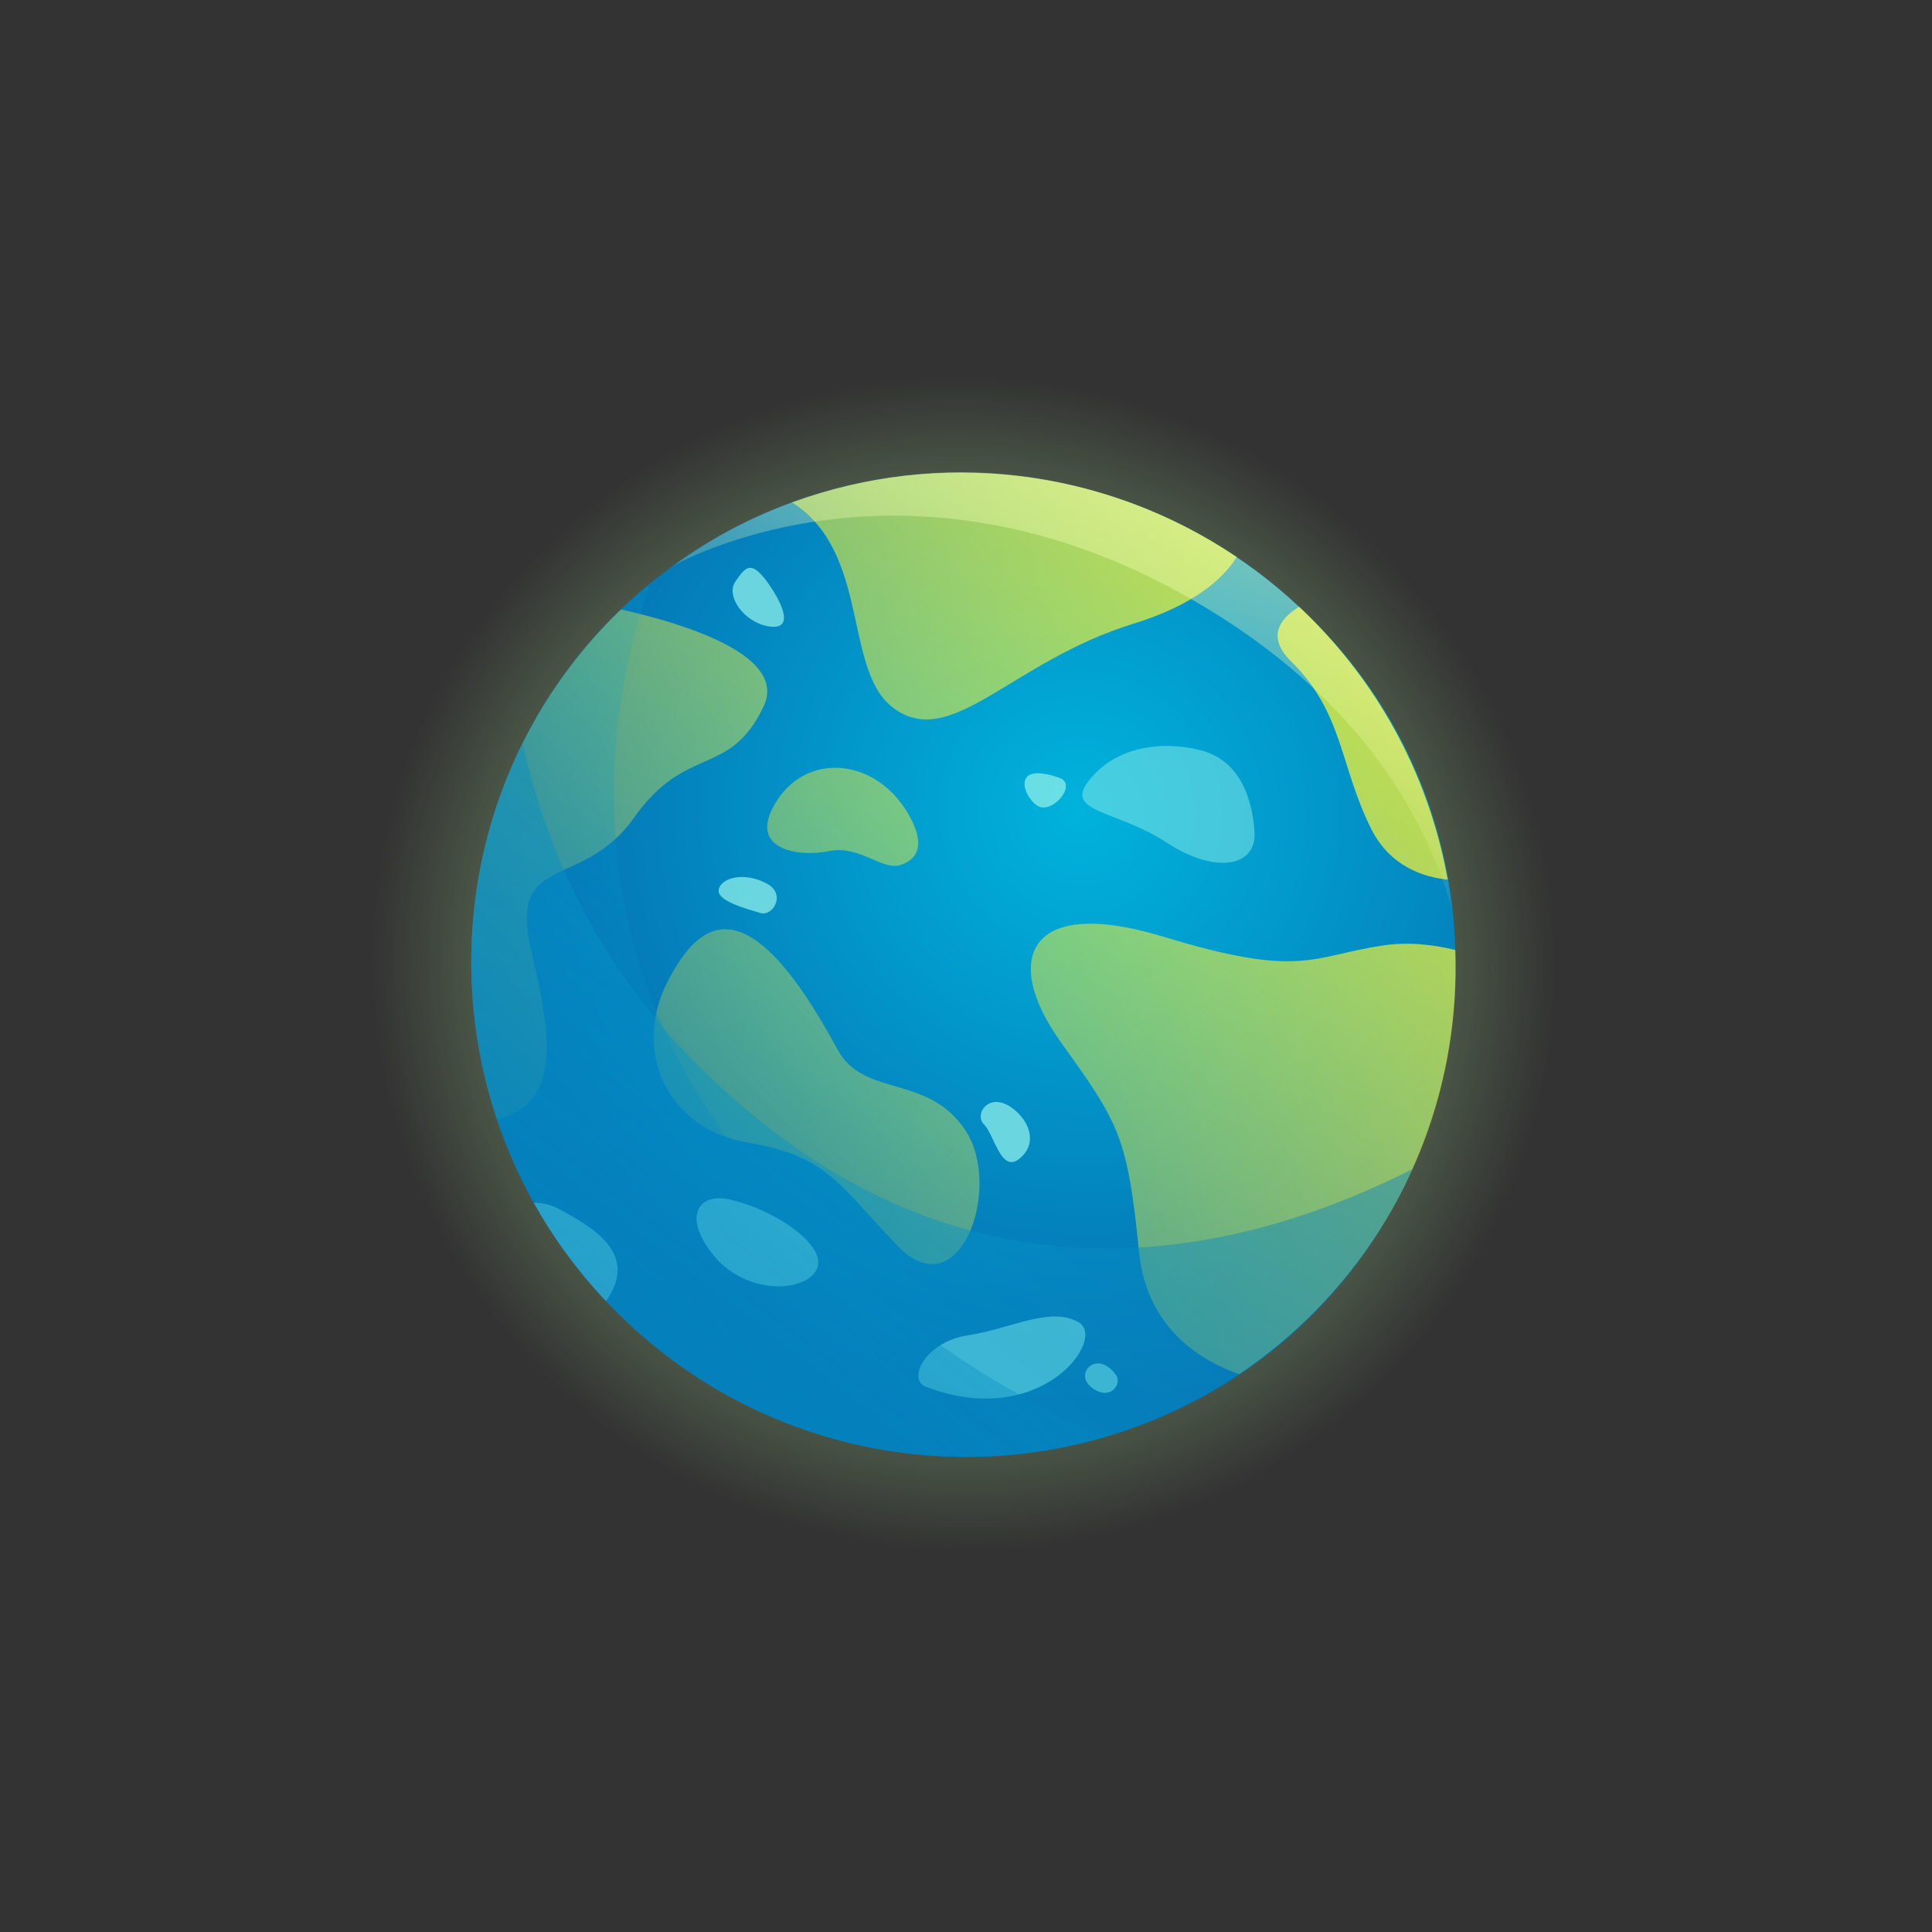 <svg width="182" height="182" viewBox="0 0 182 182" fill="none" xmlns="http://www.w3.org/2000/svg">
<rect x="0" y="0" width="182" height="182" fill="#333333" stroke="none"/>
<g clip-path="url(#clip0_801_202)">
<path d="M139.724 49.604C172.06 87.888 149.895 148.859 98.065 154.518C74.064 157.184 49.375 145.937 35.929 123.744C28.729 111.852 25.774 98.232 26.827 85.31C31.26 29.044 102.335 5.286 139.724 49.604Z" fill="url(#paint0_radial_801_202)"/>
<path d="M58.398 123.9C70.924 136.179 88.599 139.979 104.235 135.33C138.717 125.088 148.257 80.97 122.379 57.167C106.1 41.839 81.148 40.317 63.325 53.351C40.267 70.117 37.869 103.774 58.398 123.9Z" fill="url(#paint1_radial_801_202)"/>
<g opacity="0.75">
<path d="M72.344 83.299C74.055 84.308 72.765 86.383 71.61 86.004C70.449 85.631 67.352 84.878 67.724 83.713C68.091 82.554 70.398 82.156 72.344 83.299Z" fill="#8CEFE9"/>
<path d="M72.757 55.529C73.793 57.139 74.731 59.371 72.414 59.006C70.091 58.635 68.331 56.145 69.273 54.785C70.227 53.425 70.787 52.456 72.757 55.529Z" fill="#8CEFE9"/>
<path d="M68.869 113.021C73.409 114.121 78.183 117.586 76.864 119.717C75.544 121.848 70.145 121.886 67.207 118.242C64.258 114.597 65.772 112.268 68.869 113.021Z" fill="#8CEFE9"/>
<path d="M50.286 113.287C52.124 116.582 54.39 119.703 57.096 122.562C60.419 117.889 55.3 115.373 52.686 113.903C51.918 113.478 51.092 113.312 50.286 113.287Z" fill="#8CEFE9"/>
<path d="M87.219 130.635C85.414 129.946 87.164 126.392 91.203 125.785C95.243 125.179 98.887 123.031 101.606 124.556C104.326 126.08 98.072 134.802 87.219 130.635Z" fill="#8CEFE9"/>
<path d="M105.145 129.543C105.715 130.345 104.599 132.056 102.847 130.715C101.09 129.381 103.372 127.053 105.145 129.543Z" fill="#8CEFE9"/>
<path d="M95.563 104.544C97.061 105.769 97.726 107.806 96.009 109.171C94.292 110.536 93.667 106.875 92.689 105.917C91.712 104.958 93.226 102.629 95.563 104.544Z" fill="#8CEFE9"/>
<path d="M99.787 73.273C101.516 73.875 99.251 76.56 97.896 75.986C96.536 75.417 94.949 71.566 99.787 73.273Z" fill="#8CEFE9"/>
</g>
<path d="M99.915 98.148C105.413 105.821 106.202 106.972 107.303 117.96C108.035 125.224 113.271 128.244 116.73 129.45C119.285 127.728 121.714 125.725 123.96 123.433C133.163 114.046 137.532 101.703 137.093 89.492C135.038 88.984 132.673 88.705 130.267 89.067C123.533 90.079 122.594 92.208 109.622 88.246C96.656 84.291 94.416 90.475 99.915 98.148Z" fill="url(#paint2_linear_801_202)"/>
<path d="M74.62 47.325C82 52.057 79.422 63.047 84.087 66.636C89.541 70.842 95.213 62.315 106.742 58.766C112.513 56.991 115.23 54.505 116.502 52.473C103.988 44.019 88.333 42.321 74.62 47.325Z" fill="url(#paint3_linear_801_202)"/>
<path d="M57.559 58.336C44.999 71.148 41.45 89.444 46.809 105.433C53.027 103.987 51.858 97.243 50.051 89.63C47.808 80.193 54.8 84 59.73 77.028C64.653 70.051 68.748 73.3 71.939 66.531C74.22 61.7 64.342 58.719 58.501 57.413C58.185 57.71 57.869 58.02 57.559 58.336Z" fill="url(#paint4_linear_801_202)"/>
<path d="M78.903 98.874C81.378 103.45 87.419 101.126 90.956 106.501C94.494 111.876 90.405 123.472 84.539 117.345C78.673 111.218 77.875 108.905 70.337 107.611C62.798 106.317 59.617 99.009 62.814 92.622C66.016 86.24 70.612 83.508 78.903 98.874Z" fill="url(#paint5_linear_801_202)"/>
<path d="M85.764 77.036C87.05 79.463 86.582 80.887 84.855 81.477C83.128 82.067 80.975 79.579 78.092 80.177C75.209 80.776 70.181 80.036 73.209 75.39C76.23 70.738 82.802 71.461 85.764 77.036Z" fill="url(#paint6_linear_801_202)"/>
<path opacity="0.5" d="M102.497 73.635C100.308 76.565 105.232 76.315 109.896 79.37C114.56 82.424 118.412 81.622 118.179 78.346C117.947 75.07 116.746 71.61 113.068 70.664C109.391 69.73 104.965 70.346 102.497 73.635Z" fill="#8CEFE9"/>
<path d="M121.64 62.32C126.523 67.107 126.2 72.122 129.167 78.078C130.94 81.627 134.108 82.632 136.381 82.868C134.726 73.691 130.302 64.91 123.121 57.869C122.872 57.625 122.629 57.387 122.374 57.161C120.659 58.225 119.217 59.945 121.64 62.32Z" fill="url(#paint7_linear_801_202)"/>
<path opacity="0.45" d="M49.239 69.987C43.723 81.034 42.927 93.843 46.809 105.433C47.717 108.133 48.876 110.763 50.28 113.293C52.118 116.589 54.384 119.709 57.09 122.568C57.514 123.021 57.95 123.46 58.398 123.9C70.924 136.179 88.599 139.979 104.235 135.33C108.61 134.033 112.828 132.072 116.731 129.449C119.286 127.728 121.714 125.725 123.96 123.433C127.87 119.445 130.905 114.928 133.07 110.116C118.381 117.587 95.677 123.552 73.522 107.066C69.2 103.849 65.57 100.425 62.524 96.879C55.063 88.168 51.129 78.749 49.239 69.987Z" fill="url(#paint8_linear_801_202)"/>
<path opacity="0.45" d="M57.559 58.336C54.105 61.859 51.332 65.796 49.239 69.987C43.722 81.034 42.927 93.844 46.809 105.433C47.717 108.133 48.876 110.763 50.279 113.293C52.118 116.589 54.384 119.709 57.09 122.568C57.514 123.021 57.95 123.46 58.398 123.9C70.924 136.179 88.599 139.979 104.235 135.33C96.191 132.048 87.78 126.947 79.361 119.312C71.191 111.91 65.847 104.303 62.53 96.873C55.388 80.909 57.58 65.716 61.206 54.989C60.281 55.746 59.375 56.558 58.5 57.401C58.184 57.71 57.868 58.02 57.559 58.336Z" fill="url(#paint9_linear_801_202)"/>
<path d="M63.301 53.363C63.301 53.363 84.905 40.782 112.198 56.427C128.56 65.801 134.599 77.732 136.811 85.779C133.451 56.302 103.098 36.94 74.62 47.324C68.015 49.726 64.076 52.884 63.301 53.363Z" fill="url(#paint10_linear_801_202)"/>
</g>
<defs>
<radialGradient id="paint0_radial_801_202" cx="0" cy="0" r="1" gradientUnits="userSpaceOnUse" gradientTransform="translate(90.776 90.774) rotate(-135.568) scale(55.559 55.239)">
<stop stop-color="#90DD6F"/>
<stop offset="1" stop-color="#B8FFA9" stop-opacity="0"/>
</radialGradient>
<radialGradient id="paint1_radial_801_202" cx="0" cy="0" r="1" gradientUnits="userSpaceOnUse" gradientTransform="translate(101.779 76.353) rotate(-135.568) scale(56.428 56.103)">
<stop stop-color="#00B3DC"/>
<stop offset="1" stop-color="#056DB0"/>
</radialGradient>
<linearGradient id="paint2_linear_801_202" x1="162.473" y1="61.379" x2="61.853" y2="148.952" gradientUnits="userSpaceOnUse">
<stop stop-color="#F2F236"/>
<stop offset="1" stop-color="#F2F236" stop-opacity="0"/>
</linearGradient>
<linearGradient id="paint3_linear_801_202" x1="128.113" y1="21.9" x2="27.493" y2="109.473" gradientUnits="userSpaceOnUse">
<stop stop-color="#F2F236"/>
<stop offset="1" stop-color="#F2F236" stop-opacity="0"/>
</linearGradient>
<linearGradient id="paint4_linear_801_202" x1="125.385" y1="18.765" x2="24.765" y2="106.338" gradientUnits="userSpaceOnUse">
<stop stop-color="#F2F236"/>
<stop offset="1" stop-color="#F2F236" stop-opacity="0"/>
</linearGradient>
<linearGradient id="paint5_linear_801_202" x1="146.84" y1="43.417" x2="46.22" y2="130.991" gradientUnits="userSpaceOnUse">
<stop stop-color="#F2F236"/>
<stop offset="1" stop-color="#F2F236" stop-opacity="0"/>
</linearGradient>
<linearGradient id="paint6_linear_801_202" x1="134.984" y1="29.794" x2="34.364" y2="117.367" gradientUnits="userSpaceOnUse">
<stop stop-color="#F2F236"/>
<stop offset="1" stop-color="#F2F236" stop-opacity="0"/>
</linearGradient>
<linearGradient id="paint7_linear_801_202" x1="152.474" y1="49.89" x2="51.854" y2="137.463" gradientUnits="userSpaceOnUse">
<stop stop-color="#F2F236"/>
<stop offset="1" stop-color="#F2F236" stop-opacity="0"/>
</linearGradient>
<linearGradient id="paint8_linear_801_202" x1="53.912" y1="138.572" x2="93.253" y2="88.595" gradientUnits="userSpaceOnUse">
<stop stop-color="#00ACD8"/>
<stop offset="1" stop-color="#0983BD"/>
</linearGradient>
<linearGradient id="paint9_linear_801_202" x1="52.466" y1="133.348" x2="93.227" y2="80.764" gradientUnits="userSpaceOnUse">
<stop stop-color="#056EB1"/>
<stop offset="1" stop-color="#00A9D7" stop-opacity="0.3"/>
</linearGradient>
<linearGradient id="paint10_linear_801_202" x1="116.837" y1="16.054" x2="97.281" y2="77.422" gradientUnits="userSpaceOnUse">
<stop stop-color="#E2FFB5"/>
<stop offset="1" stop-color="#FFFFB3" stop-opacity="0"/>
</linearGradient>
<clipPath id="clip0_801_202">
<rect width="128.8" height="127.958" fill="white" transform="matrix(-0.714 -0.7 -0.7 0.714 181.553 90.168)"/>
</clipPath>
</defs>
</svg>
